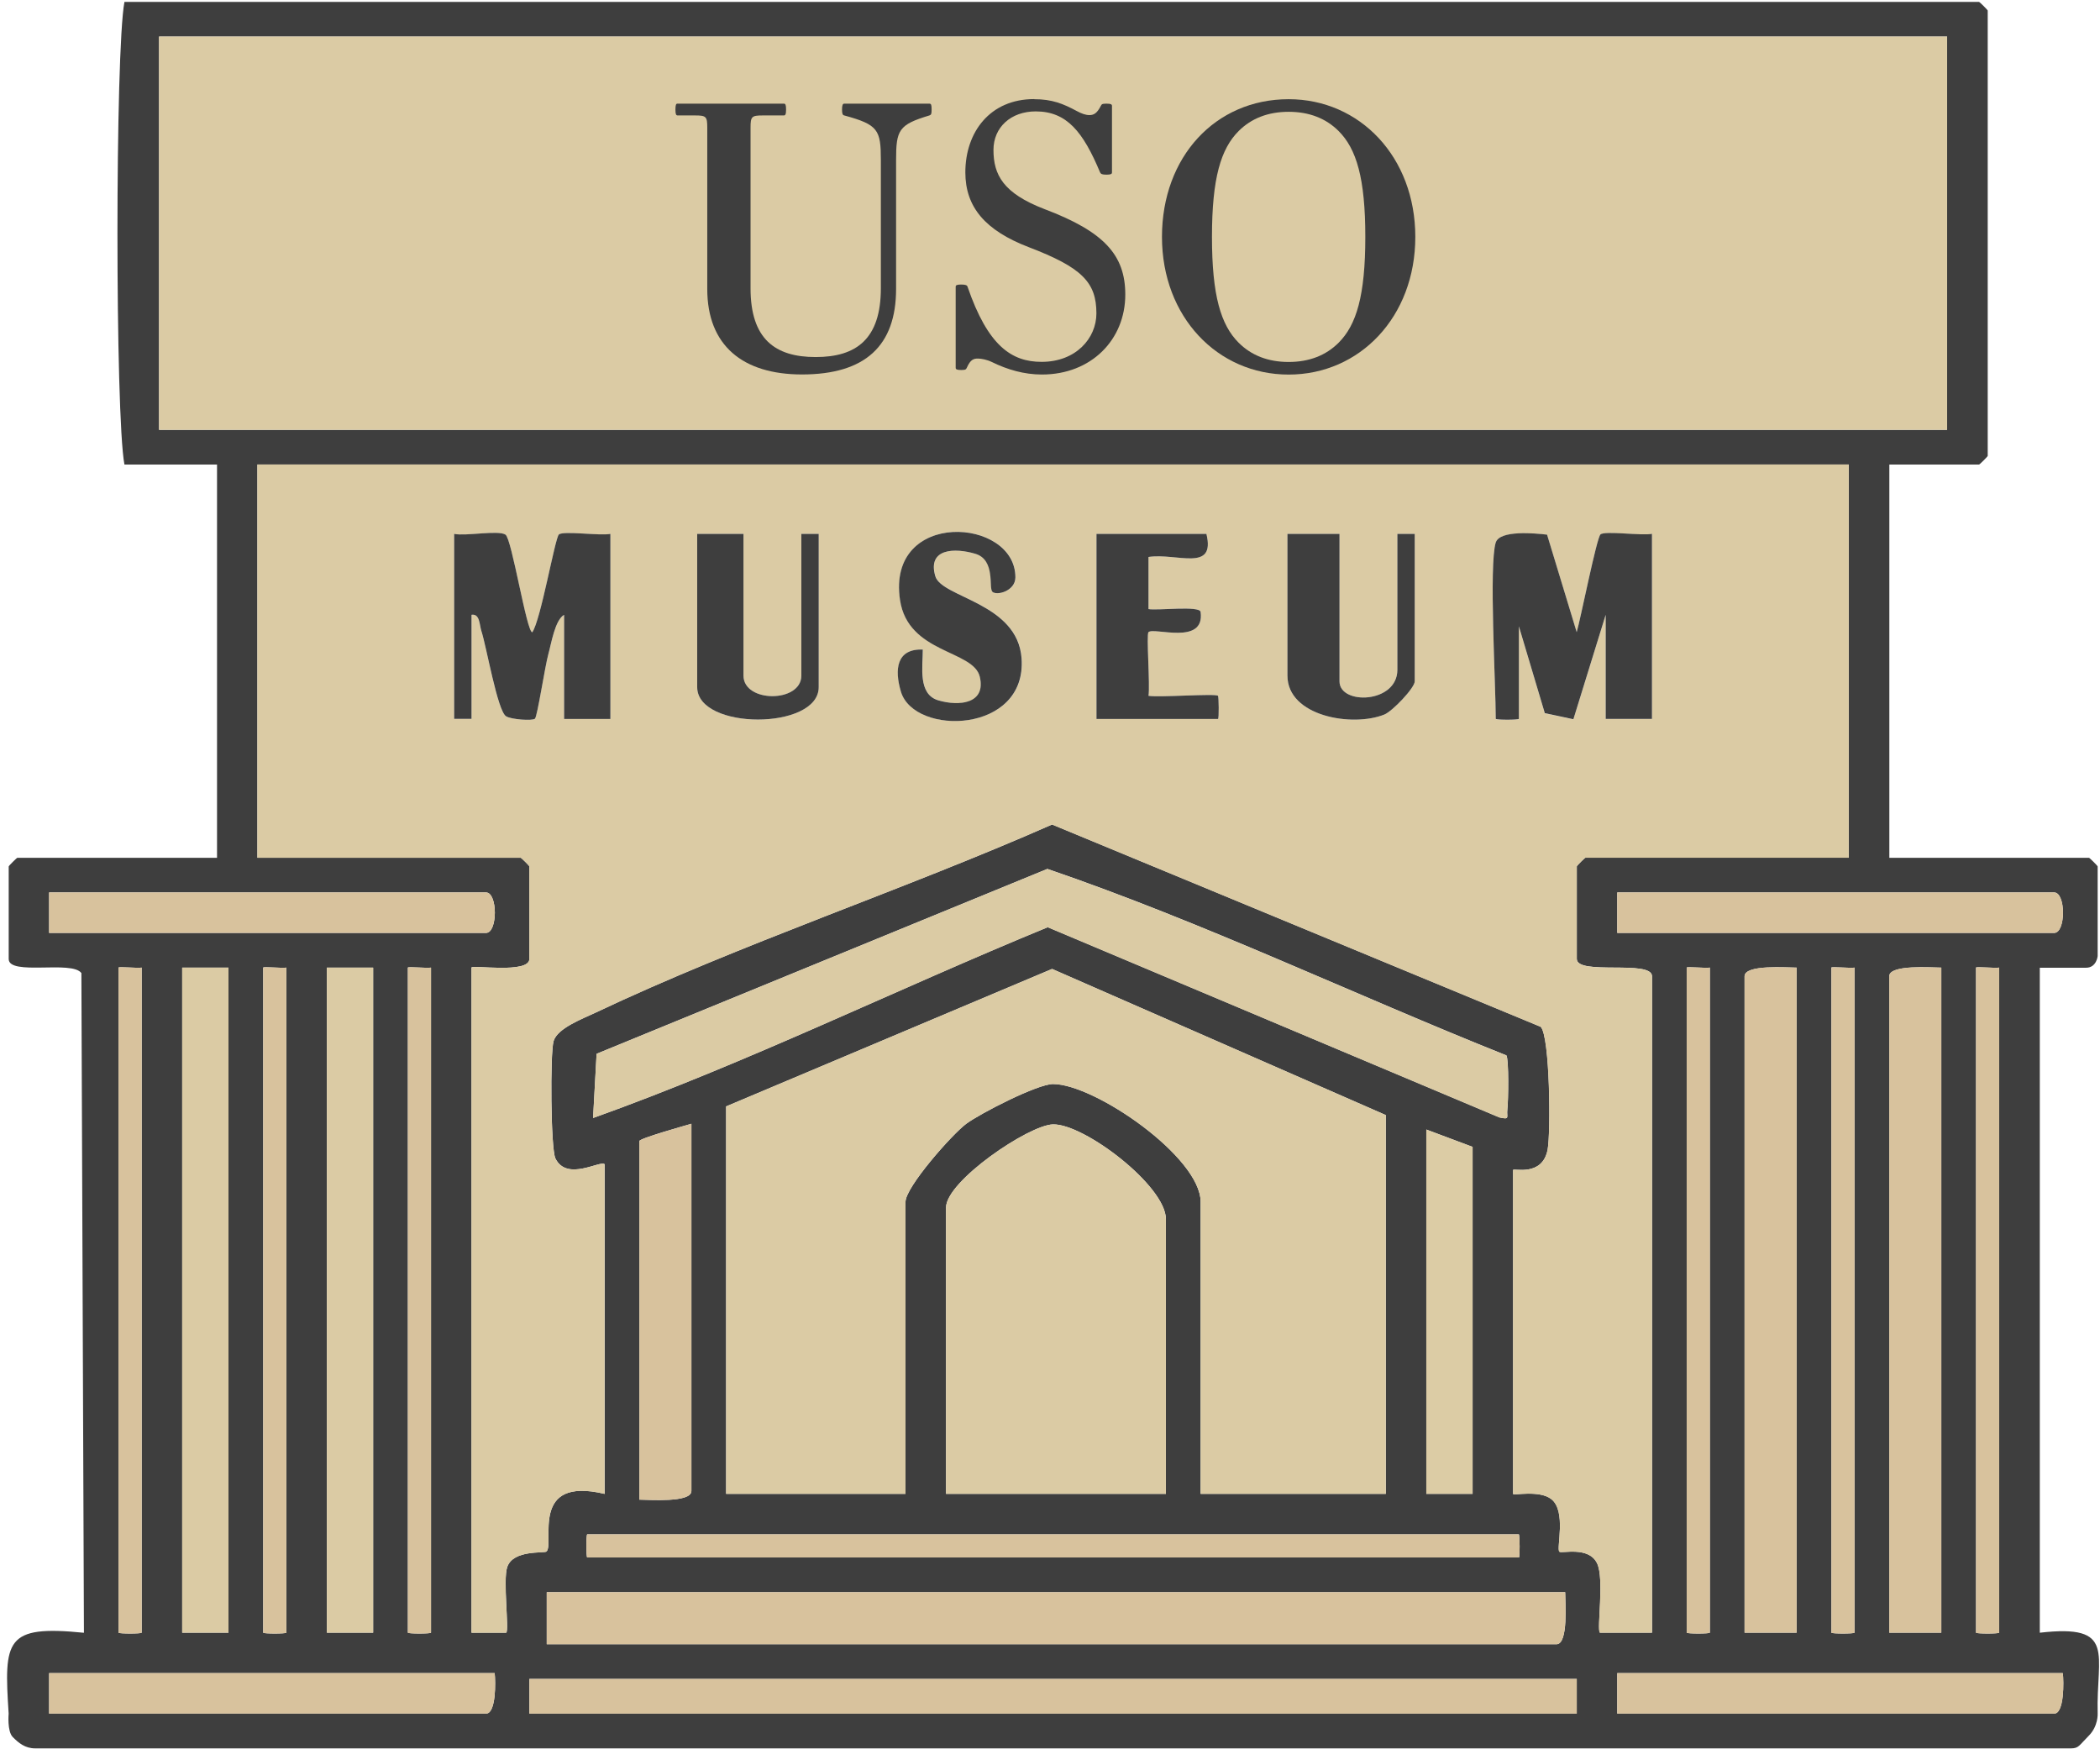 <svg width="275" height="229" viewBox="0 0 275 229" fill="none" xmlns="http://www.w3.org/2000/svg">
<path d="M1.671 227.454C0.921 226.704 1.133 224.395 1.133 224.395C0.511 214.747 0.663 212.763 10.991 213.801L10.658 127.422C9.453 125.704 1.14 127.816 1.14 125.575V113.459C1.14 113.376 2.194 112.323 2.277 112.323H28.42V60.831H16.296C15.076 54.379 15.076 6.719 16.296 0.252H259.159C259.243 0.252 260.296 1.304 260.296 1.388V59.695C260.296 59.778 259.243 60.831 259.159 60.831H247.414V112.323H273.557C273.64 112.323 274.693 113.376 274.693 113.459V125.196C274.693 125.196 274.549 126.718 273.178 126.718H267.116V213.793C277.224 212.635 274.481 216.595 274.693 224.395C274.693 224.395 274.784 226.03 273.526 227.287C272.269 228.544 272.223 228.938 271.2 228.938H4.611C3.27 228.938 2.421 228.211 1.671 227.454ZM254.976 4.788H20.827V56.28H254.976V4.788ZM242.094 60.823H33.709V112.316H68.187C68.271 112.316 69.324 113.368 69.324 113.451V125.567C69.324 127.551 61.746 126.309 61.746 126.703V213.786H66.3C66.687 213.407 65.853 206.895 66.422 205.199C67.202 202.881 71.317 203.419 71.575 203.154C72.651 202.041 69.309 193.249 79.183 195.612V152.449C78.644 151.881 74.227 154.751 72.734 151.684C72.12 150.427 72.029 137.895 72.499 136.312C73.007 134.624 76.311 133.39 77.909 132.632C97.073 123.553 118.291 116.556 137.773 107.961L201.759 134.45C202.979 135.654 203.092 148.337 202.668 150.533C201.971 154.161 198.144 152.919 198.144 153.206V195.612C198.144 195.862 201.562 195.067 203.145 196.293C205.169 197.868 203.774 202.791 204.206 203.184C204.502 203.457 208.025 202.419 209.139 204.691C210.132 206.705 209.079 213.354 209.51 213.786H216.338V127.831C216.338 125.62 206.487 127.771 206.487 125.56V113.444C206.487 113.361 207.54 112.308 207.624 112.308H242.102V60.816L242.094 60.823ZM197.257 138.19C177.192 130.186 157.611 120.774 137.159 113.777L78.129 137.986L77.667 146.391C97.907 139.152 117.306 129.581 137.205 121.41L196.348 146.316C197.795 146.641 197.273 146.308 197.394 145.271C197.53 144.127 197.606 138.736 197.265 138.183L197.257 138.19ZM6.43 122.16H63.641C65.187 122.16 65.187 116.859 63.641 116.859H6.43V122.16ZM211.784 122.16H268.995C270.541 122.16 270.541 116.859 268.995 116.859H211.784V122.16ZM18.554 126.703C18.008 126.802 15.523 126.552 15.523 126.703V213.786C15.523 213.937 18.554 213.937 18.554 213.786V126.703ZM29.92 126.703H23.858V213.786H29.92V126.703ZM37.498 126.703C36.952 126.802 34.467 126.552 34.467 126.703V213.786C34.467 213.937 37.498 213.937 37.498 213.786V126.703ZM48.864 126.703H42.802V213.786H48.864V126.703ZM56.442 126.703C55.896 126.802 53.411 126.552 53.411 126.703V213.786C53.411 213.937 56.442 213.937 56.442 213.786V126.703ZM181.473 195.612V146.013L137.773 126.877L95.088 144.877V195.612H118.579V157.371C118.579 155.44 124.686 148.519 126.535 147.149C128.384 145.778 135.863 141.939 137.902 141.946C143.388 141.961 157.225 151.525 157.225 157.371V195.612H181.473ZM223.908 126.703C223.362 126.802 220.877 126.552 220.877 126.703V213.786C220.877 213.937 223.908 213.937 223.908 213.786V126.703ZM235.275 126.703C234.009 126.703 228.455 126.264 228.455 127.839V213.786H235.275V126.703ZM242.852 126.703C242.307 126.802 239.821 126.552 239.821 126.703V213.786C239.821 213.937 242.852 213.937 242.852 213.786V126.703ZM254.219 126.703C252.953 126.703 247.399 126.264 247.399 127.839V213.786H254.219V126.703ZM261.796 126.703C261.251 126.802 258.765 126.552 258.765 126.703V213.786C258.765 213.937 261.796 213.937 261.796 213.786V126.703ZM90.541 147.149C89.723 147.391 83.722 149.064 83.722 149.42V196.369C84.987 196.369 90.541 196.808 90.541 195.233V147.149ZM152.678 195.612V159.643C152.678 155.289 141.979 147.133 137.887 147.232C134.727 147.308 123.883 154.66 123.883 158.129V195.612H152.678ZM192.84 150.178L186.778 147.906V195.612H192.84V150.178ZM198.902 200.913H76.902C76.75 200.913 76.75 203.942 76.902 203.942H198.902C199.053 203.942 199.008 201.019 198.902 200.913ZM204.964 208.485H71.597V215.3H203.827C205.403 215.3 204.964 209.75 204.964 208.485ZM64.777 219.086H6.43V224.387H63.641C64.982 224.387 64.906 220.154 64.777 219.086ZM270.132 219.086H211.784V224.387H268.995C270.336 224.387 270.26 220.154 270.132 219.086ZM206.479 219.844H69.324V224.387H206.479V219.844Z" fill="#3E3E3E"/>
<path d="M242.095 60.823V112.316H207.616C207.533 112.316 206.48 113.368 206.48 113.451V125.567C206.48 127.778 216.331 125.628 216.331 127.839V213.786H209.503C209.071 213.354 210.124 206.705 209.132 204.699C208.018 202.427 204.494 203.464 204.199 203.192C203.774 202.798 205.169 197.876 203.138 196.301C201.554 195.067 198.137 195.869 198.137 195.619V153.214C198.137 152.926 201.971 154.168 202.66 150.541C203.077 148.345 202.971 135.661 201.751 134.457L137.765 107.969C118.283 116.556 97.073 123.553 77.902 132.64C76.303 133.397 72.999 134.631 72.492 136.32C72.014 137.903 72.113 150.435 72.727 151.692C74.219 154.759 78.629 151.889 79.168 152.457V195.619C69.302 193.257 72.643 202.048 71.567 203.162C71.309 203.427 67.195 202.889 66.414 205.206C65.846 206.895 66.68 213.407 66.293 213.793H61.739V126.703C61.739 126.309 69.317 127.551 69.317 125.567V113.451C69.317 113.368 68.263 112.316 68.18 112.316H33.702V60.823H242.087H242.095ZM59.473 69.91V94.142H61.746V80.511C62.845 80.337 62.777 81.822 63.035 82.624C63.717 84.714 65.134 93.067 66.263 93.793C66.922 94.218 69.756 94.399 70.052 94.119C70.347 93.839 71.37 87.221 71.81 85.653C72.196 84.275 72.674 81.193 73.871 80.519V94.149H79.933V69.918C78.569 70.19 73.78 69.486 73.189 69.993C72.689 70.425 70.817 81.223 69.703 82.798C68.953 82.798 67.021 70.554 66.195 70.016C65.24 69.395 61.027 70.236 59.473 69.918V69.91ZM97.362 69.91H91.299V89.977C91.299 95.633 107.212 95.633 107.212 89.977V69.91H104.939V88.463C104.939 92.052 97.362 92.052 97.362 88.463V69.91ZM129.953 77.483C130.567 78.043 132.969 77.376 132.984 75.627C133.045 67.737 116.093 66.624 117.874 78.565C118.927 85.615 127.467 84.987 128.324 88.621C129.18 92.256 125.649 92.514 122.906 91.711C120.163 90.908 120.867 87.289 120.86 85.055C117.412 84.919 117.116 87.675 117.995 90.575C119.746 96.398 134.515 96.088 133.795 86.198C133.264 78.914 123.33 78.27 122.497 75.445C121.413 71.758 125.043 71.705 127.755 72.523C130.468 73.34 129.46 77.021 129.968 77.483H129.953ZM157.983 69.91H143.585V94.142H159.498C159.65 94.142 159.604 91.226 159.498 91.113C159.188 90.787 151.837 91.348 150.397 91.113C150.625 89.757 150.094 83.079 150.397 82.776C151.087 82.087 157.816 84.57 157.225 80.133C157.111 79.27 151.58 79.974 150.397 79.754V72.931C154.088 72.371 159.218 74.976 157.983 69.91ZM175.411 69.91H168.591V88.463C168.591 93.809 177.116 95.247 181.276 93.566C182.337 93.135 185.262 90.075 185.262 89.22V69.91H182.989V87.705C182.989 92.127 175.411 92.355 175.411 89.22V69.91ZM195.871 71.046C194.969 73.969 195.871 89.659 195.871 94.142C195.871 94.293 198.902 94.293 198.902 94.142V82.026L202.297 93.4L206.04 94.195L210.268 80.519V94.149H216.331V69.918C214.967 70.19 210.177 69.486 209.586 69.993C209.086 70.425 206.98 81.064 206.472 82.791L202.592 70.024C201.024 69.834 196.386 69.395 195.871 71.061V71.046Z" fill="#DBCBA4"/>
<path d="M181.474 195.612H157.225V157.371C157.225 151.533 143.388 141.969 137.902 141.946C135.864 141.946 128.385 145.785 126.536 147.148C124.687 148.511 118.579 155.432 118.579 157.371V195.612H95.088V144.877L137.773 126.877L181.474 146.012V195.612Z" fill="#DBCBA4"/>
<path d="M254.976 4.788H20.827V56.28H254.976V4.788Z" fill="#DBCBA4"/>
<path d="M152.678 195.612H123.883V158.129C123.883 154.653 134.727 147.308 137.887 147.232C141.986 147.133 152.678 155.296 152.678 159.643V195.612Z" fill="#DBCBA4"/>
<path d="M197.257 138.19C197.598 138.743 197.522 144.135 197.386 145.278C197.265 146.316 197.78 146.641 196.34 146.323L137.197 121.418C117.298 129.588 97.899 139.152 77.659 146.399L78.121 137.994L137.151 113.785C157.603 120.789 177.184 130.194 197.25 138.198L197.257 138.19Z" fill="#DBCBA4"/>
<path d="M204.964 208.485C204.964 209.749 205.404 215.3 203.828 215.3H71.598V208.485H204.964Z" fill="#D8C29D"/>
<path d="M206.48 219.844H69.324V224.387H206.48V219.844Z" fill="#D8C29D"/>
<path d="M235.274 126.703V213.786H228.454V127.839C228.454 126.264 234.009 126.703 235.274 126.703Z" fill="#D8C29D"/>
<path d="M254.219 126.703V213.786H247.399V127.839C247.399 126.264 252.953 126.703 254.219 126.703Z" fill="#D8C29D"/>
<path d="M29.921 126.703H23.858V213.785H29.921V126.703Z" fill="#DBCBA4"/>
<path d="M48.864 126.703H42.802V213.785H48.864V126.703Z" fill="#DBCBA4"/>
<path d="M198.902 200.912C199.008 201.018 199.054 203.941 198.902 203.941H76.902C76.751 203.941 76.751 200.912 76.902 200.912H198.902Z" fill="#D8C29D"/>
<path d="M90.542 147.148V195.233C90.542 196.808 84.987 196.369 83.722 196.369V149.42C83.722 149.064 89.723 147.39 90.542 147.148Z" fill="#D8C29D"/>
<path d="M64.778 219.087C64.907 220.155 64.983 224.388 63.641 224.388H6.43V219.087H64.778Z" fill="#D8C29D"/>
<path d="M270.132 219.087C270.261 220.155 270.337 224.388 268.995 224.388H211.784V219.087H270.132Z" fill="#D8C29D"/>
<path d="M6.43 122.16V116.859H63.641C65.187 116.859 65.187 122.16 63.641 122.16H6.43Z" fill="#D8C29D"/>
<path d="M211.784 122.16V116.859H268.995C270.541 116.859 270.541 122.16 268.995 122.16H211.784Z" fill="#D8C29D"/>
<path d="M192.84 150.177V195.612H186.778V147.906L192.84 150.177Z" fill="#DCCCA5"/>
<path d="M37.498 126.703V213.786C37.498 213.937 34.467 213.937 34.467 213.786V126.703C34.467 126.552 36.953 126.802 37.498 126.703Z" fill="#D8C29D"/>
<path d="M56.443 126.703V213.786C56.443 213.937 53.412 213.937 53.412 213.786V126.703C53.412 126.552 55.897 126.802 56.443 126.703Z" fill="#D8C29D"/>
<path d="M223.908 126.703V213.786C223.908 213.937 220.877 213.937 220.877 213.786V126.703C220.877 126.552 223.362 126.802 223.908 126.703Z" fill="#D8C29D"/>
<path d="M242.853 126.703V213.786C242.853 213.937 239.822 213.937 239.822 213.786V126.703C239.822 126.552 242.307 126.802 242.853 126.703Z" fill="#D8C29D"/>
<path d="M261.796 126.703V213.786C261.796 213.937 258.765 213.937 258.765 213.786V126.703C258.765 126.552 261.251 126.802 261.796 126.703Z" fill="#D8C29D"/>
<path d="M18.554 126.703V213.786C18.554 213.937 15.523 213.937 15.523 213.786V126.703C15.523 126.552 18.008 126.802 18.554 126.703Z" fill="#D8C29D"/>
<path d="M195.871 71.046C196.386 69.381 201.016 69.827 202.592 70.009L206.472 82.776C206.98 81.057 209.086 70.41 209.587 69.979C210.178 69.472 214.974 70.176 216.331 69.903V94.135H210.269V80.504L206.04 94.18L202.297 93.385L198.902 82.011V94.127C198.902 94.279 195.871 94.279 195.871 94.127C195.871 89.644 194.969 73.954 195.871 71.031V71.046Z" fill="#3E3E3E"/>
<path d="M59.473 69.91C61.019 70.228 65.24 69.387 66.195 70.008C67.028 70.546 68.961 82.791 69.703 82.791C70.817 81.216 72.681 70.417 73.189 69.986C73.78 69.478 78.569 70.183 79.933 69.91V94.142H73.871V80.511C72.674 81.185 72.196 84.267 71.81 85.645C71.37 87.213 70.37 93.816 70.052 94.111C69.734 94.407 66.915 94.217 66.263 93.786C65.141 93.059 63.717 84.706 63.035 82.616C62.777 81.814 62.845 80.329 61.747 80.504V94.134H59.473V69.902V69.91Z" fill="#3E3E3E"/>
<path d="M157.983 69.91C159.218 74.984 154.096 72.371 150.398 72.931V79.754C151.58 79.974 157.111 79.27 157.225 80.133C157.816 84.57 151.087 82.087 150.398 82.776C150.095 83.079 150.625 89.757 150.398 91.113C151.837 91.348 159.188 90.78 159.498 91.113C159.604 91.219 159.65 94.142 159.498 94.142H143.585V69.91H157.983Z" fill="#3E3E3E"/>
<path d="M129.953 77.482C129.445 77.02 130.392 73.325 127.74 72.522C125.088 71.72 121.405 71.758 122.481 75.445C123.307 78.27 133.249 78.913 133.779 86.198C134.499 96.095 119.73 96.406 117.98 90.575C117.109 87.667 117.397 84.918 120.844 85.055C120.852 87.289 120.162 90.916 122.89 91.711C125.618 92.506 129.142 92.165 128.308 88.621C127.475 85.077 118.912 85.615 117.859 78.565C116.078 66.624 133.029 67.744 132.969 75.627C132.953 77.376 130.559 78.043 129.938 77.482H129.953Z" fill="#3E3E3E"/>
<path d="M175.411 69.91V89.22C175.411 92.355 182.989 92.128 182.989 87.705V69.91H185.262V89.22C185.262 90.075 182.337 93.142 181.277 93.566C177.109 95.247 168.592 93.809 168.592 88.463V69.91H175.411Z" fill="#3E3E3E"/>
<path d="M97.361 69.91V88.463C97.361 92.052 104.939 92.052 104.939 88.463V69.91H107.212V89.977C107.212 95.634 91.299 95.634 91.299 89.977V69.91H97.361Z" fill="#3E3E3E"/>
<path d="M88.685 13.572H102.65C102.847 13.572 102.938 13.715 102.938 14.344C102.938 14.972 102.84 15.116 102.65 15.116H99.885C98.43 15.116 98.286 15.26 98.286 16.714V37.743C98.286 44.384 101.484 46.754 106.818 46.754C112.153 46.754 115.351 44.376 115.351 37.743V20.977C115.351 17.002 115.01 16.328 110.554 15.116C110.357 15.071 110.266 14.919 110.266 14.344C110.266 13.768 110.365 13.572 110.554 13.572H121.708C121.951 13.572 121.996 13.768 121.996 14.344C121.996 14.919 121.951 15.025 121.708 15.116C117.685 16.328 117.344 17.009 117.344 20.977V37.841C117.344 45.254 113.32 49.033 105.03 49.033C97.27 49.033 92.618 45.254 92.618 37.841V16.714C92.618 15.26 92.474 15.116 91.019 15.116H88.738C88.541 15.116 88.45 14.972 88.45 14.344C88.45 13.715 88.549 13.572 88.692 13.572H88.685Z" fill="#3E3E3E"/>
<path d="M135.431 12.989C137.758 12.989 139.213 13.572 141.008 14.541C141.637 14.882 142.175 15.071 142.66 15.071C143.289 15.071 143.676 14.783 144.161 13.86C144.259 13.663 144.305 13.572 144.888 13.572C145.472 13.572 145.616 13.67 145.616 13.86V22.583C145.616 22.78 145.472 22.871 144.888 22.871C144.305 22.871 144.161 22.772 144.062 22.583C141.834 17.252 139.698 14.587 135.628 14.587C132.378 14.587 130.097 16.669 130.097 19.63C130.097 22.878 131.355 25.302 136.788 27.384C144.593 30.337 147.359 33.396 147.359 38.576C147.359 44.49 142.895 49.041 136.447 49.041C134.12 49.041 131.938 48.412 129.854 47.39C129.271 47.102 128.498 46.951 128.058 46.951C127.528 46.951 127.088 47.049 126.603 48.163C126.505 48.359 126.459 48.45 125.876 48.45C125.292 48.45 125.148 48.352 125.148 48.163V37.546C125.148 37.349 125.292 37.258 125.876 37.258C126.459 37.258 126.649 37.357 126.702 37.546C129.369 45.3 132.476 47.383 136.401 47.383C140.91 47.383 143.577 44.278 143.577 41.037C143.577 36.963 141.683 35.024 134.704 32.359C129.028 30.178 126.414 27.126 126.414 22.568C126.414 17.335 129.612 12.974 135.431 12.974V12.989Z" fill="#3E3E3E"/>
<path d="M168.751 12.989C178.063 12.989 185.338 20.546 185.338 31.019C185.338 41.491 178.063 49.048 168.751 49.048C159.438 49.048 152.163 41.491 152.163 31.019C152.163 20.546 159.15 12.989 168.751 12.989ZM162.203 44.876C163.855 46.527 166.038 47.398 168.751 47.398C171.463 47.398 173.646 46.527 175.298 44.876C177.624 42.551 178.791 38.72 178.791 31.019C178.791 23.317 177.624 19.486 175.298 17.161C173.646 15.51 171.463 14.64 168.751 14.64C166.038 14.64 163.855 15.51 162.203 17.161C159.877 19.486 158.71 23.317 158.71 31.019C158.71 38.72 159.877 42.551 162.203 44.876Z" fill="#3E3E3E"/>
</svg>
